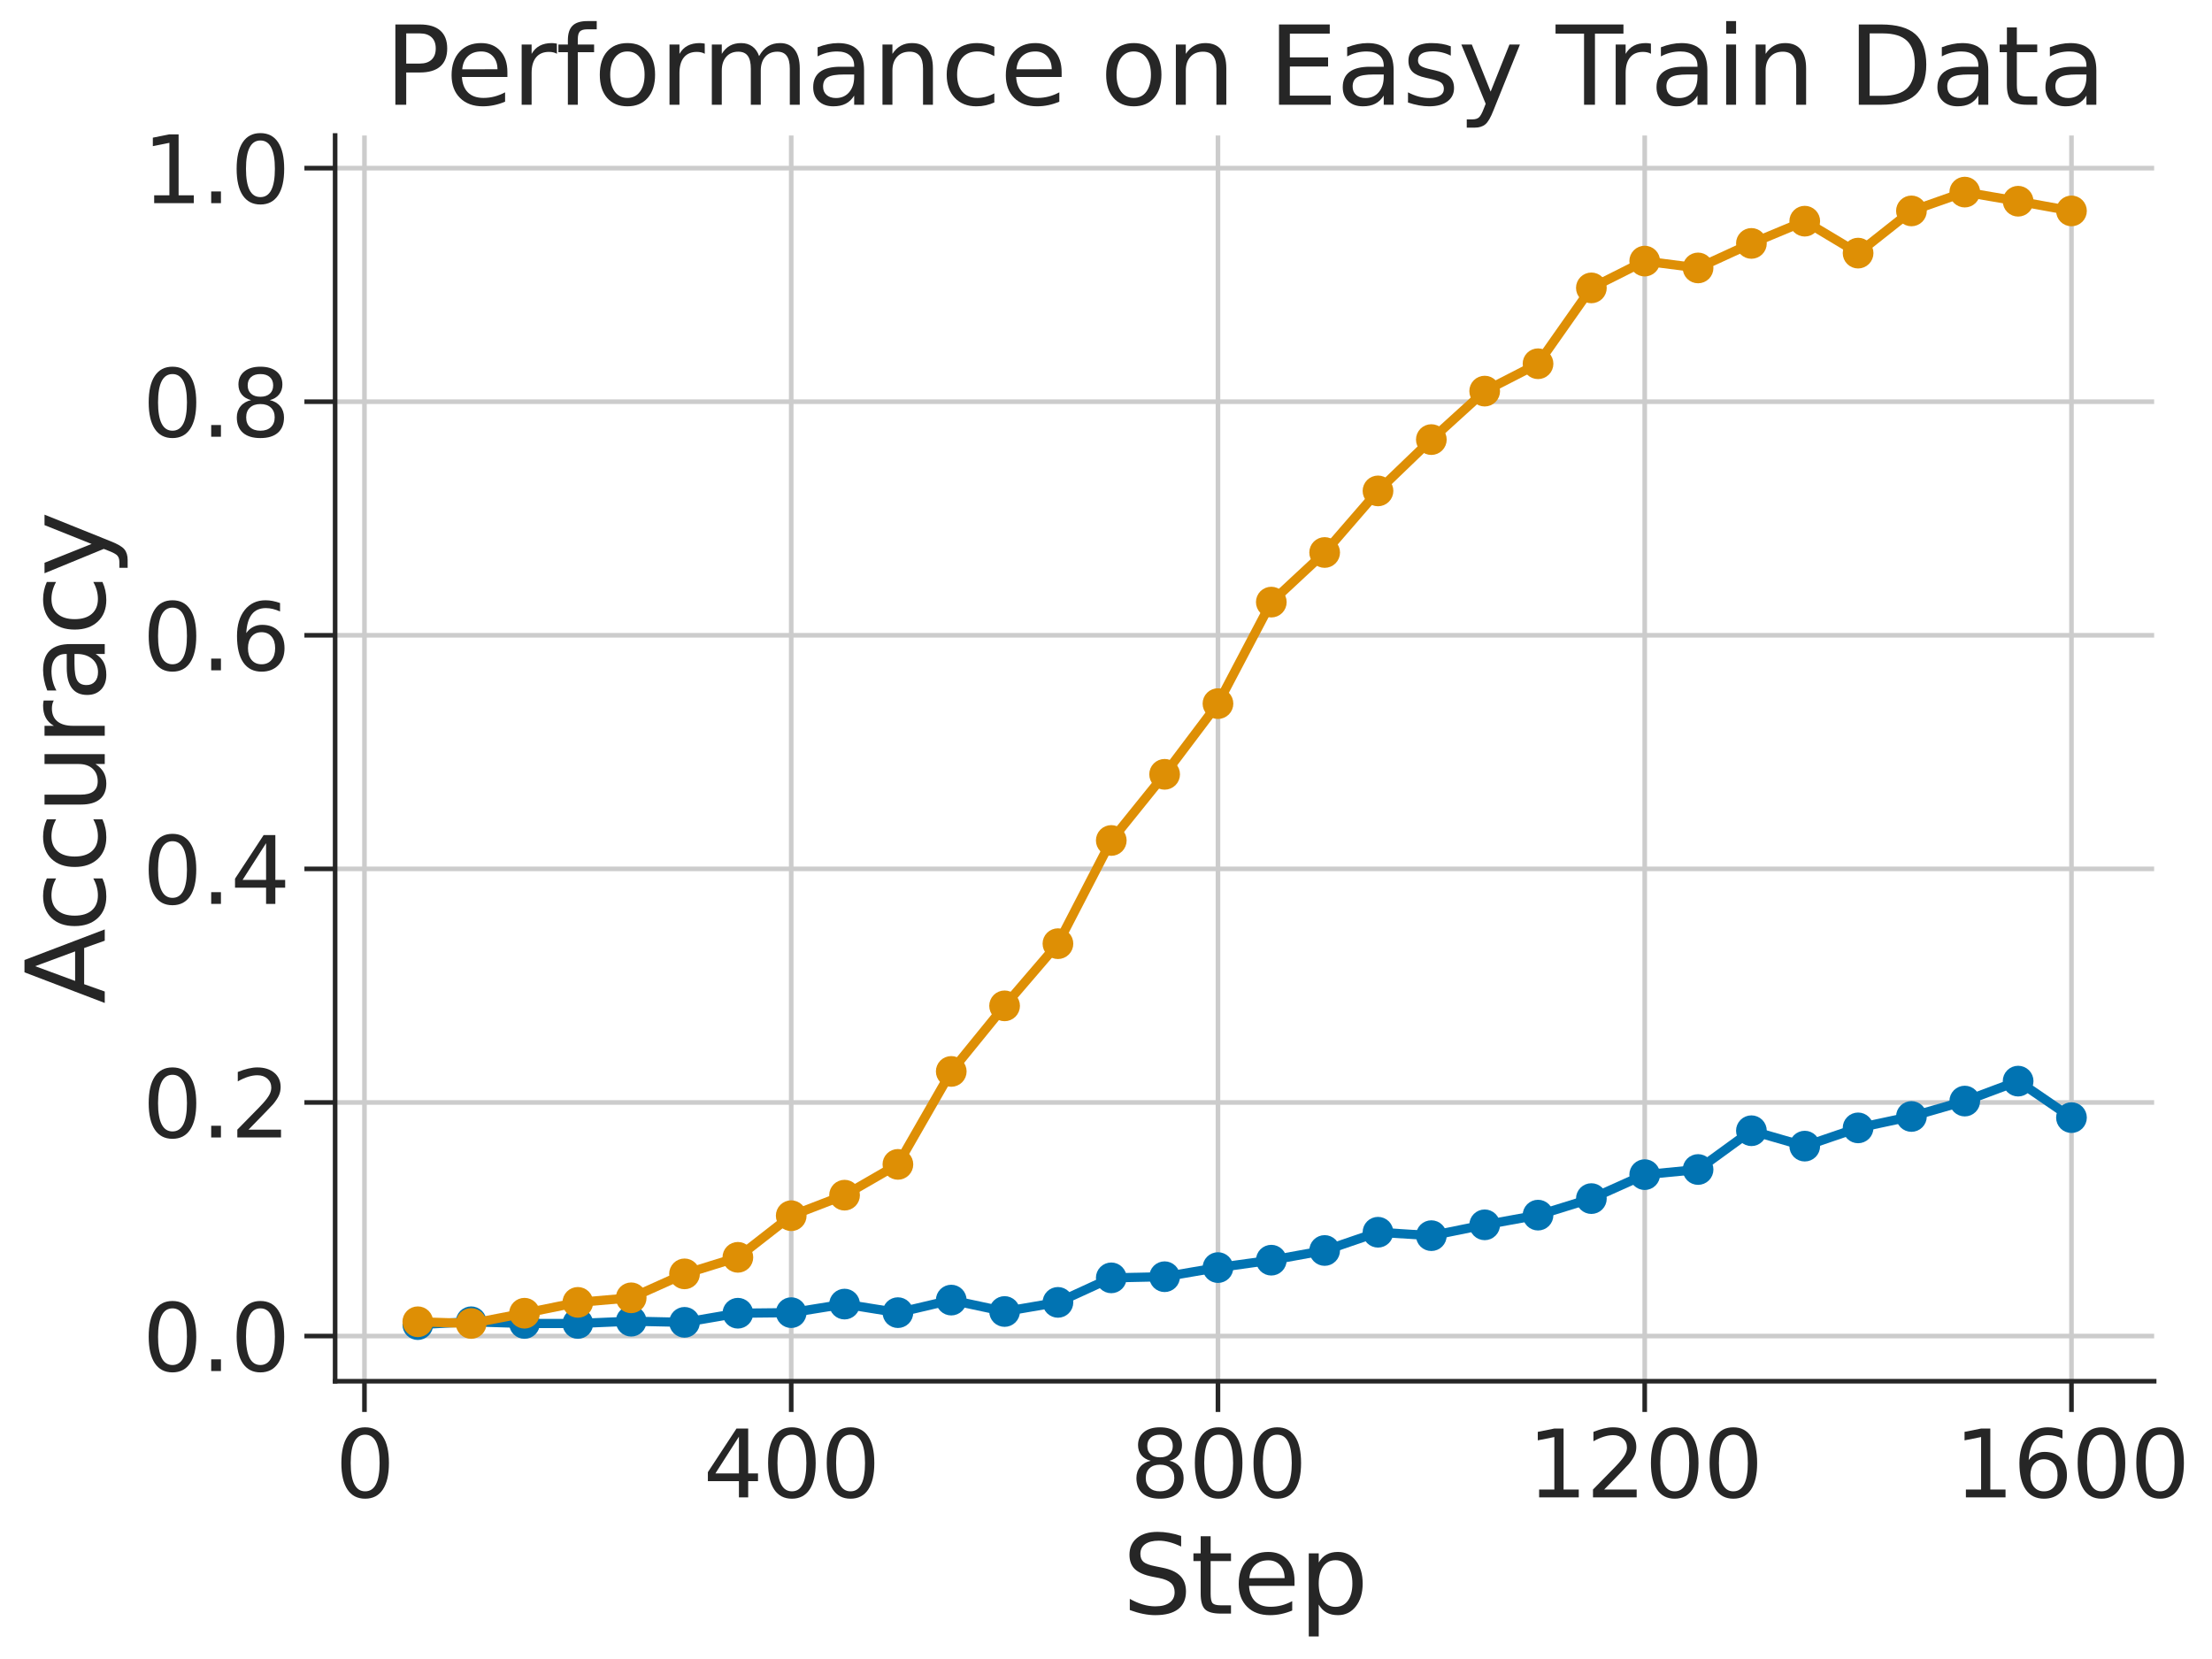 <?xml version="1.0" encoding="utf-8" standalone="no"?>
<!DOCTYPE svg PUBLIC "-//W3C//DTD SVG 1.1//EN"
  "http://www.w3.org/Graphics/SVG/1.1/DTD/svg11.dtd">
<svg xmlns:xlink="http://www.w3.org/1999/xlink" width="288pt" height="216pt" viewBox="0 0 288 216" xmlns="http://www.w3.org/2000/svg" version="1.1">
 <defs>
  <style type="text/css">*{stroke-linejoin: round; stroke-linecap: butt}</style>
 </defs>
 <g id="figure_1">
  <g id="patch_1">
   <path d="M 0 216 
L 288 216 
L 288 0 
L 0 0 
z
" style="fill: #ffffff"/>
  </g>
  <g id="axes_1">
   <g id="patch_2">
    <path d="M 43.633 179.837 
L 280.468 179.837 
L 280.468 17.638 
L 43.633 17.638 
z
" style="fill: #ffffff"/>
   </g>
   <g id="matplotlib.axis_1">
    <g id="xtick_1">
     <g id="line2d_1">
      <path d="M 47.453 179.837 
L 47.453 17.638 
" clip-path="url(#p613608418b)" style="fill: none; stroke: #cccccc; stroke-width: 0.6; stroke-linecap: round"/>
     </g>
     <g id="line2d_2">
      <defs>
       <path id="m33309cbd1b" d="M 0 0 
L 0 4 
" style="stroke: #262626; stroke-width: 0.6"/>
      </defs>
      <g>
       <use xlink:href="#m33309cbd1b" x="47.453" y="179.837" style="fill: #262626; stroke: #262626; stroke-width: 0.6"/>
      </g>
     </g>
     <g id="text_1">
      <!-- 0 -->
      <g style="fill: #262626" transform="translate(43.636 194.955)scale(0.12 -0.12)">
       <defs>
        <path id="DejaVuSans-30" d="M 2034 4250 
Q 1547 4250 1301 3770 
Q 1056 3291 1056 2328 
Q 1056 1369 1301 889 
Q 1547 409 2034 409 
Q 2525 409 2770 889 
Q 3016 1369 3016 2328 
Q 3016 3291 2770 3770 
Q 2525 4250 2034 4250 
z
M 2034 4750 
Q 2819 4750 3233 4129 
Q 3647 3509 3647 2328 
Q 3647 1150 3233 529 
Q 2819 -91 2034 -91 
Q 1250 -91 836 529 
Q 422 1150 422 2328 
Q 422 3509 836 4129 
Q 1250 4750 2034 4750 
z
" transform="scale(0.016)"/>
       </defs>
       <use xlink:href="#DejaVuSans-30"/>
      </g>
     </g>
    </g>
    <g id="xtick_2">
     <g id="line2d_3">
      <path d="M 103.016 179.837 
L 103.016 17.638 
" clip-path="url(#p613608418b)" style="fill: none; stroke: #cccccc; stroke-width: 0.6; stroke-linecap: round"/>
     </g>
     <g id="line2d_4">
      <g>
       <use xlink:href="#m33309cbd1b" x="103.016" y="179.837" style="fill: #262626; stroke: #262626; stroke-width: 0.6"/>
      </g>
     </g>
     <g id="text_2">
      <!-- 400 -->
      <g style="fill: #262626" transform="translate(91.563 194.955)scale(0.12 -0.12)">
       <defs>
        <path id="DejaVuSans-34" d="M 2419 4116 
L 825 1625 
L 2419 1625 
L 2419 4116 
z
M 2253 4666 
L 3047 4666 
L 3047 1625 
L 3713 1625 
L 3713 1100 
L 3047 1100 
L 3047 0 
L 2419 0 
L 2419 1100 
L 313 1100 
L 313 1709 
L 2253 4666 
z
" transform="scale(0.016)"/>
       </defs>
       <use xlink:href="#DejaVuSans-34"/>
       <use xlink:href="#DejaVuSans-30" x="63.623"/>
       <use xlink:href="#DejaVuSans-30" x="127.246"/>
      </g>
     </g>
    </g>
    <g id="xtick_3">
     <g id="line2d_5">
      <path d="M 158.578 179.837 
L 158.578 17.638 
" clip-path="url(#p613608418b)" style="fill: none; stroke: #cccccc; stroke-width: 0.6; stroke-linecap: round"/>
     </g>
     <g id="line2d_6">
      <g>
       <use xlink:href="#m33309cbd1b" x="158.578" y="179.837" style="fill: #262626; stroke: #262626; stroke-width: 0.6"/>
      </g>
     </g>
     <g id="text_3">
      <!-- 800 -->
      <g style="fill: #262626" transform="translate(147.126 194.955)scale(0.12 -0.12)">
       <defs>
        <path id="DejaVuSans-38" d="M 2034 2216 
Q 1584 2216 1326 1975 
Q 1069 1734 1069 1313 
Q 1069 891 1326 650 
Q 1584 409 2034 409 
Q 2484 409 2743 651 
Q 3003 894 3003 1313 
Q 3003 1734 2745 1975 
Q 2488 2216 2034 2216 
z
M 1403 2484 
Q 997 2584 770 2862 
Q 544 3141 544 3541 
Q 544 4100 942 4425 
Q 1341 4750 2034 4750 
Q 2731 4750 3128 4425 
Q 3525 4100 3525 3541 
Q 3525 3141 3298 2862 
Q 3072 2584 2669 2484 
Q 3125 2378 3379 2068 
Q 3634 1759 3634 1313 
Q 3634 634 3220 271 
Q 2806 -91 2034 -91 
Q 1263 -91 848 271 
Q 434 634 434 1313 
Q 434 1759 690 2068 
Q 947 2378 1403 2484 
z
M 1172 3481 
Q 1172 3119 1398 2916 
Q 1625 2713 2034 2713 
Q 2441 2713 2670 2916 
Q 2900 3119 2900 3481 
Q 2900 3844 2670 4047 
Q 2441 4250 2034 4250 
Q 1625 4250 1398 4047 
Q 1172 3844 1172 3481 
z
" transform="scale(0.016)"/>
       </defs>
       <use xlink:href="#DejaVuSans-38"/>
       <use xlink:href="#DejaVuSans-30" x="63.623"/>
       <use xlink:href="#DejaVuSans-30" x="127.246"/>
      </g>
     </g>
    </g>
    <g id="xtick_4">
     <g id="line2d_7">
      <path d="M 214.14 179.837 
L 214.14 17.638 
" clip-path="url(#p613608418b)" style="fill: none; stroke: #cccccc; stroke-width: 0.6; stroke-linecap: round"/>
     </g>
     <g id="line2d_8">
      <g>
       <use xlink:href="#m33309cbd1b" x="214.14" y="179.837" style="fill: #262626; stroke: #262626; stroke-width: 0.6"/>
      </g>
     </g>
     <g id="text_4">
      <!-- 1200 -->
      <g style="fill: #262626" transform="translate(198.87 194.955)scale(0.12 -0.12)">
       <defs>
        <path id="DejaVuSans-31" d="M 794 531 
L 1825 531 
L 1825 4091 
L 703 3866 
L 703 4441 
L 1819 4666 
L 2450 4666 
L 2450 531 
L 3481 531 
L 3481 0 
L 794 0 
L 794 531 
z
" transform="scale(0.016)"/>
        <path id="DejaVuSans-32" d="M 1228 531 
L 3431 531 
L 3431 0 
L 469 0 
L 469 531 
Q 828 903 1448 1529 
Q 2069 2156 2228 2338 
Q 2531 2678 2651 2914 
Q 2772 3150 2772 3378 
Q 2772 3750 2511 3984 
Q 2250 4219 1831 4219 
Q 1534 4219 1204 4116 
Q 875 4013 500 3803 
L 500 4441 
Q 881 4594 1212 4672 
Q 1544 4750 1819 4750 
Q 2544 4750 2975 4387 
Q 3406 4025 3406 3419 
Q 3406 3131 3298 2873 
Q 3191 2616 2906 2266 
Q 2828 2175 2409 1742 
Q 1991 1309 1228 531 
z
" transform="scale(0.016)"/>
       </defs>
       <use xlink:href="#DejaVuSans-31"/>
       <use xlink:href="#DejaVuSans-32" x="63.623"/>
       <use xlink:href="#DejaVuSans-30" x="127.246"/>
       <use xlink:href="#DejaVuSans-30" x="190.869"/>
      </g>
     </g>
    </g>
    <g id="xtick_5">
     <g id="line2d_9">
      <path d="M 269.703 179.837 
L 269.703 17.638 
" clip-path="url(#p613608418b)" style="fill: none; stroke: #cccccc; stroke-width: 0.6; stroke-linecap: round"/>
     </g>
     <g id="line2d_10">
      <g>
       <use xlink:href="#m33309cbd1b" x="269.703" y="179.837" style="fill: #262626; stroke: #262626; stroke-width: 0.6"/>
      </g>
     </g>
     <g id="text_5">
      <!-- 1600 -->
      <g style="fill: #262626" transform="translate(254.433 194.955)scale(0.12 -0.12)">
       <defs>
        <path id="DejaVuSans-36" d="M 2113 2584 
Q 1688 2584 1439 2293 
Q 1191 2003 1191 1497 
Q 1191 994 1439 701 
Q 1688 409 2113 409 
Q 2538 409 2786 701 
Q 3034 994 3034 1497 
Q 3034 2003 2786 2293 
Q 2538 2584 2113 2584 
z
M 3366 4563 
L 3366 3988 
Q 3128 4100 2886 4159 
Q 2644 4219 2406 4219 
Q 1781 4219 1451 3797 
Q 1122 3375 1075 2522 
Q 1259 2794 1537 2939 
Q 1816 3084 2150 3084 
Q 2853 3084 3261 2657 
Q 3669 2231 3669 1497 
Q 3669 778 3244 343 
Q 2819 -91 2113 -91 
Q 1303 -91 875 529 
Q 447 1150 447 2328 
Q 447 3434 972 4092 
Q 1497 4750 2381 4750 
Q 2619 4750 2861 4703 
Q 3103 4656 3366 4563 
z
" transform="scale(0.016)"/>
       </defs>
       <use xlink:href="#DejaVuSans-31"/>
       <use xlink:href="#DejaVuSans-36" x="63.623"/>
       <use xlink:href="#DejaVuSans-30" x="127.246"/>
       <use xlink:href="#DejaVuSans-30" x="190.869"/>
      </g>
     </g>
    </g>
    <g id="text_6">
     <!-- Step -->
     <g style="fill: #262626" transform="translate(146.111 210.088)scale(0.14 -0.14)">
      <defs>
       <path id="DejaVuSans-53" d="M 3425 4513 
L 3425 3897 
Q 3066 4069 2747 4153 
Q 2428 4238 2131 4238 
Q 1616 4238 1336 4038 
Q 1056 3838 1056 3469 
Q 1056 3159 1242 3001 
Q 1428 2844 1947 2747 
L 2328 2669 
Q 3034 2534 3370 2195 
Q 3706 1856 3706 1288 
Q 3706 609 3251 259 
Q 2797 -91 1919 -91 
Q 1588 -91 1214 -16 
Q 841 59 441 206 
L 441 856 
Q 825 641 1194 531 
Q 1563 422 1919 422 
Q 2459 422 2753 634 
Q 3047 847 3047 1241 
Q 3047 1584 2836 1778 
Q 2625 1972 2144 2069 
L 1759 2144 
Q 1053 2284 737 2584 
Q 422 2884 422 3419 
Q 422 4038 858 4394 
Q 1294 4750 2059 4750 
Q 2388 4750 2728 4690 
Q 3069 4631 3425 4513 
z
" transform="scale(0.016)"/>
       <path id="DejaVuSans-74" d="M 1172 4494 
L 1172 3500 
L 2356 3500 
L 2356 3053 
L 1172 3053 
L 1172 1153 
Q 1172 725 1289 603 
Q 1406 481 1766 481 
L 2356 481 
L 2356 0 
L 1766 0 
Q 1100 0 847 248 
Q 594 497 594 1153 
L 594 3053 
L 172 3053 
L 172 3500 
L 594 3500 
L 594 4494 
L 1172 4494 
z
" transform="scale(0.016)"/>
       <path id="DejaVuSans-65" d="M 3597 1894 
L 3597 1613 
L 953 1613 
Q 991 1019 1311 708 
Q 1631 397 2203 397 
Q 2534 397 2845 478 
Q 3156 559 3463 722 
L 3463 178 
Q 3153 47 2828 -22 
Q 2503 -91 2169 -91 
Q 1331 -91 842 396 
Q 353 884 353 1716 
Q 353 2575 817 3079 
Q 1281 3584 2069 3584 
Q 2775 3584 3186 3129 
Q 3597 2675 3597 1894 
z
M 3022 2063 
Q 3016 2534 2758 2815 
Q 2500 3097 2075 3097 
Q 1594 3097 1305 2825 
Q 1016 2553 972 2059 
L 3022 2063 
z
" transform="scale(0.016)"/>
       <path id="DejaVuSans-70" d="M 1159 525 
L 1159 -1331 
L 581 -1331 
L 581 3500 
L 1159 3500 
L 1159 2969 
Q 1341 3281 1617 3432 
Q 1894 3584 2278 3584 
Q 2916 3584 3314 3078 
Q 3713 2572 3713 1747 
Q 3713 922 3314 415 
Q 2916 -91 2278 -91 
Q 1894 -91 1617 61 
Q 1341 213 1159 525 
z
M 3116 1747 
Q 3116 2381 2855 2742 
Q 2594 3103 2138 3103 
Q 1681 3103 1420 2742 
Q 1159 2381 1159 1747 
Q 1159 1113 1420 752 
Q 1681 391 2138 391 
Q 2594 391 2855 752 
Q 3116 1113 3116 1747 
z
" transform="scale(0.016)"/>
      </defs>
      <use xlink:href="#DejaVuSans-53"/>
      <use xlink:href="#DejaVuSans-74" x="63.477"/>
      <use xlink:href="#DejaVuSans-65" x="102.686"/>
      <use xlink:href="#DejaVuSans-70" x="164.209"/>
     </g>
    </g>
   </g>
   <g id="matplotlib.axis_2">
    <g id="ytick_1">
     <g id="line2d_11">
      <path d="M 43.633 173.949 
L 280.468 173.949 
" clip-path="url(#p613608418b)" style="fill: none; stroke: #cccccc; stroke-width: 0.6; stroke-linecap: round"/>
     </g>
     <g id="line2d_12">
      <defs>
       <path id="mcf3a4e988f" d="M 0 0 
L -4 0 
" style="stroke: #262626; stroke-width: 0.6"/>
      </defs>
      <g>
       <use xlink:href="#mcf3a4e988f" x="43.633" y="173.949" style="fill: #262626; stroke: #262626; stroke-width: 0.6"/>
      </g>
     </g>
     <g id="text_7">
      <!-- 0.0 -->
      <g style="fill: #262626" transform="translate(18.55 178.508)scale(0.12 -0.12)">
       <defs>
        <path id="DejaVuSans-2e" d="M 684 794 
L 1344 794 
L 1344 0 
L 684 0 
L 684 794 
z
" transform="scale(0.016)"/>
       </defs>
       <use xlink:href="#DejaVuSans-30"/>
       <use xlink:href="#DejaVuSans-2e" x="63.623"/>
       <use xlink:href="#DejaVuSans-30" x="95.41"/>
      </g>
     </g>
    </g>
    <g id="ytick_2">
     <g id="line2d_13">
      <path d="M 43.633 143.538 
L 280.468 143.538 
" clip-path="url(#p613608418b)" style="fill: none; stroke: #cccccc; stroke-width: 0.6; stroke-linecap: round"/>
     </g>
     <g id="line2d_14">
      <g>
       <use xlink:href="#mcf3a4e988f" x="43.633" y="143.538" style="fill: #262626; stroke: #262626; stroke-width: 0.6"/>
      </g>
     </g>
     <g id="text_8">
      <!-- 0.2 -->
      <g style="fill: #262626" transform="translate(18.55 148.097)scale(0.12 -0.12)">
       <use xlink:href="#DejaVuSans-30"/>
       <use xlink:href="#DejaVuSans-2e" x="63.623"/>
       <use xlink:href="#DejaVuSans-32" x="95.41"/>
      </g>
     </g>
    </g>
    <g id="ytick_3">
     <g id="line2d_15">
      <path d="M 43.633 113.126 
L 280.468 113.126 
" clip-path="url(#p613608418b)" style="fill: none; stroke: #cccccc; stroke-width: 0.6; stroke-linecap: round"/>
     </g>
     <g id="line2d_16">
      <g>
       <use xlink:href="#mcf3a4e988f" x="43.633" y="113.126" style="fill: #262626; stroke: #262626; stroke-width: 0.6"/>
      </g>
     </g>
     <g id="text_9">
      <!-- 0.4 -->
      <g style="fill: #262626" transform="translate(18.55 117.685)scale(0.12 -0.12)">
       <use xlink:href="#DejaVuSans-30"/>
       <use xlink:href="#DejaVuSans-2e" x="63.623"/>
       <use xlink:href="#DejaVuSans-34" x="95.41"/>
      </g>
     </g>
    </g>
    <g id="ytick_4">
     <g id="line2d_17">
      <path d="M 43.633 82.715 
L 280.468 82.715 
" clip-path="url(#p613608418b)" style="fill: none; stroke: #cccccc; stroke-width: 0.6; stroke-linecap: round"/>
     </g>
     <g id="line2d_18">
      <g>
       <use xlink:href="#mcf3a4e988f" x="43.633" y="82.715" style="fill: #262626; stroke: #262626; stroke-width: 0.6"/>
      </g>
     </g>
     <g id="text_10">
      <!-- 0.6 -->
      <g style="fill: #262626" transform="translate(18.55 87.274)scale(0.12 -0.12)">
       <use xlink:href="#DejaVuSans-30"/>
       <use xlink:href="#DejaVuSans-2e" x="63.623"/>
       <use xlink:href="#DejaVuSans-36" x="95.41"/>
      </g>
     </g>
    </g>
    <g id="ytick_5">
     <g id="line2d_19">
      <path d="M 43.633 52.304 
L 280.468 52.304 
" clip-path="url(#p613608418b)" style="fill: none; stroke: #cccccc; stroke-width: 0.6; stroke-linecap: round"/>
     </g>
     <g id="line2d_20">
      <g>
       <use xlink:href="#mcf3a4e988f" x="43.633" y="52.304" style="fill: #262626; stroke: #262626; stroke-width: 0.6"/>
      </g>
     </g>
     <g id="text_11">
      <!-- 0.8 -->
      <g style="fill: #262626" transform="translate(18.55 56.863)scale(0.12 -0.12)">
       <use xlink:href="#DejaVuSans-30"/>
       <use xlink:href="#DejaVuSans-2e" x="63.623"/>
       <use xlink:href="#DejaVuSans-38" x="95.41"/>
      </g>
     </g>
    </g>
    <g id="ytick_6">
     <g id="line2d_21">
      <path d="M 43.633 21.892 
L 280.468 21.892 
" clip-path="url(#p613608418b)" style="fill: none; stroke: #cccccc; stroke-width: 0.6; stroke-linecap: round"/>
     </g>
     <g id="line2d_22">
      <g>
       <use xlink:href="#mcf3a4e988f" x="43.633" y="21.892" style="fill: #262626; stroke: #262626; stroke-width: 0.6"/>
      </g>
     </g>
     <g id="text_12">
      <!-- 1.0 -->
      <g style="fill: #262626" transform="translate(18.55 26.451)scale(0.12 -0.12)">
       <use xlink:href="#DejaVuSans-31"/>
       <use xlink:href="#DejaVuSans-2e" x="63.623"/>
       <use xlink:href="#DejaVuSans-30" x="95.41"/>
      </g>
     </g>
    </g>
    <g id="text_13">
     <!-- Accuracy -->
     <g style="fill: #262626" transform="translate(13.638 130.697)rotate(-90)scale(0.14 -0.14)">
      <defs>
       <path id="DejaVuSans-41" d="M 2188 4044 
L 1331 1722 
L 3047 1722 
L 2188 4044 
z
M 1831 4666 
L 2547 4666 
L 4325 0 
L 3669 0 
L 3244 1197 
L 1141 1197 
L 716 0 
L 50 0 
L 1831 4666 
z
" transform="scale(0.016)"/>
       <path id="DejaVuSans-63" d="M 3122 3366 
L 3122 2828 
Q 2878 2963 2633 3030 
Q 2388 3097 2138 3097 
Q 1578 3097 1268 2742 
Q 959 2388 959 1747 
Q 959 1106 1268 751 
Q 1578 397 2138 397 
Q 2388 397 2633 464 
Q 2878 531 3122 666 
L 3122 134 
Q 2881 22 2623 -34 
Q 2366 -91 2075 -91 
Q 1284 -91 818 406 
Q 353 903 353 1747 
Q 353 2603 823 3093 
Q 1294 3584 2113 3584 
Q 2378 3584 2631 3529 
Q 2884 3475 3122 3366 
z
" transform="scale(0.016)"/>
       <path id="DejaVuSans-75" d="M 544 1381 
L 544 3500 
L 1119 3500 
L 1119 1403 
Q 1119 906 1312 657 
Q 1506 409 1894 409 
Q 2359 409 2629 706 
Q 2900 1003 2900 1516 
L 2900 3500 
L 3475 3500 
L 3475 0 
L 2900 0 
L 2900 538 
Q 2691 219 2414 64 
Q 2138 -91 1772 -91 
Q 1169 -91 856 284 
Q 544 659 544 1381 
z
M 1991 3584 
L 1991 3584 
z
" transform="scale(0.016)"/>
       <path id="DejaVuSans-72" d="M 2631 2963 
Q 2534 3019 2420 3045 
Q 2306 3072 2169 3072 
Q 1681 3072 1420 2755 
Q 1159 2438 1159 1844 
L 1159 0 
L 581 0 
L 581 3500 
L 1159 3500 
L 1159 2956 
Q 1341 3275 1631 3429 
Q 1922 3584 2338 3584 
Q 2397 3584 2469 3576 
Q 2541 3569 2628 3553 
L 2631 2963 
z
" transform="scale(0.016)"/>
       <path id="DejaVuSans-61" d="M 2194 1759 
Q 1497 1759 1228 1600 
Q 959 1441 959 1056 
Q 959 750 1161 570 
Q 1363 391 1709 391 
Q 2188 391 2477 730 
Q 2766 1069 2766 1631 
L 2766 1759 
L 2194 1759 
z
M 3341 1997 
L 3341 0 
L 2766 0 
L 2766 531 
Q 2569 213 2275 61 
Q 1981 -91 1556 -91 
Q 1019 -91 701 211 
Q 384 513 384 1019 
Q 384 1609 779 1909 
Q 1175 2209 1959 2209 
L 2766 2209 
L 2766 2266 
Q 2766 2663 2505 2880 
Q 2244 3097 1772 3097 
Q 1472 3097 1187 3025 
Q 903 2953 641 2809 
L 641 3341 
Q 956 3463 1253 3523 
Q 1550 3584 1831 3584 
Q 2591 3584 2966 3190 
Q 3341 2797 3341 1997 
z
" transform="scale(0.016)"/>
       <path id="DejaVuSans-79" d="M 2059 -325 
Q 1816 -950 1584 -1140 
Q 1353 -1331 966 -1331 
L 506 -1331 
L 506 -850 
L 844 -850 
Q 1081 -850 1212 -737 
Q 1344 -625 1503 -206 
L 1606 56 
L 191 3500 
L 800 3500 
L 1894 763 
L 2988 3500 
L 3597 3500 
L 2059 -325 
z
" transform="scale(0.016)"/>
      </defs>
      <use xlink:href="#DejaVuSans-41"/>
      <use xlink:href="#DejaVuSans-63" x="66.658"/>
      <use xlink:href="#DejaVuSans-63" x="121.639"/>
      <use xlink:href="#DejaVuSans-75" x="176.619"/>
      <use xlink:href="#DejaVuSans-72" x="239.998"/>
      <use xlink:href="#DejaVuSans-61" x="281.111"/>
      <use xlink:href="#DejaVuSans-63" x="342.391"/>
      <use xlink:href="#DejaVuSans-79" x="397.371"/>
     </g>
    </g>
   </g>
   <g id="line2d_23">
    <path d="M 54.399 172.464 
L 61.344 172.093 
L 68.289 172.315 
L 75.234 172.315 
L 82.18 172.018 
L 89.125 172.167 
L 96.07 170.979 
L 103.016 170.905 
L 109.961 169.791 
L 116.906 170.905 
L 123.852 169.271 
L 130.797 170.756 
L 137.742 169.568 
L 144.687 166.376 
L 151.633 166.227 
L 158.578 165.039 
L 165.523 164.074 
L 172.469 162.812 
L 179.414 160.436 
L 186.359 160.882 
L 193.305 159.471 
L 200.25 158.209 
L 207.195 156.056 
L 214.14 152.937 
L 221.086 152.269 
L 228.031 147.22 
L 234.976 149.225 
L 241.922 146.849 
L 248.867 145.364 
L 255.812 143.359 
L 262.758 140.761 
L 269.703 145.513 
" clip-path="url(#p613608418b)" style="fill: none; stroke: #0173b2; stroke-width: 1.2; stroke-linecap: round"/>
    <defs>
     <path id="maa0a15c97a" d="M 0 1.5 
C 0.398 1.5 0.779 1.342 1.061 1.061 
C 1.342 0.779 1.5 0.398 1.5 0 
C 1.5 -0.398 1.342 -0.779 1.061 -1.061 
C 0.779 -1.342 0.398 -1.5 0 -1.5 
C -0.398 -1.5 -0.779 -1.342 -1.061 -1.061 
C -1.342 -0.779 -1.5 -0.398 -1.5 0 
C -1.5 0.398 -1.342 0.779 -1.061 1.061 
C -0.779 1.342 -0.398 1.5 0 1.5 
z
" style="stroke: #0173b2"/>
    </defs>
    <g clip-path="url(#p613608418b)">
     <use xlink:href="#maa0a15c97a" x="54.399" y="172.464" style="fill: #0173b2; stroke: #0173b2"/>
     <use xlink:href="#maa0a15c97a" x="61.344" y="172.093" style="fill: #0173b2; stroke: #0173b2"/>
     <use xlink:href="#maa0a15c97a" x="68.289" y="172.315" style="fill: #0173b2; stroke: #0173b2"/>
     <use xlink:href="#maa0a15c97a" x="75.234" y="172.315" style="fill: #0173b2; stroke: #0173b2"/>
     <use xlink:href="#maa0a15c97a" x="82.18" y="172.018" style="fill: #0173b2; stroke: #0173b2"/>
     <use xlink:href="#maa0a15c97a" x="89.125" y="172.167" style="fill: #0173b2; stroke: #0173b2"/>
     <use xlink:href="#maa0a15c97a" x="96.07" y="170.979" style="fill: #0173b2; stroke: #0173b2"/>
     <use xlink:href="#maa0a15c97a" x="103.016" y="170.905" style="fill: #0173b2; stroke: #0173b2"/>
     <use xlink:href="#maa0a15c97a" x="109.961" y="169.791" style="fill: #0173b2; stroke: #0173b2"/>
     <use xlink:href="#maa0a15c97a" x="116.906" y="170.905" style="fill: #0173b2; stroke: #0173b2"/>
     <use xlink:href="#maa0a15c97a" x="123.852" y="169.271" style="fill: #0173b2; stroke: #0173b2"/>
     <use xlink:href="#maa0a15c97a" x="130.797" y="170.756" style="fill: #0173b2; stroke: #0173b2"/>
     <use xlink:href="#maa0a15c97a" x="137.742" y="169.568" style="fill: #0173b2; stroke: #0173b2"/>
     <use xlink:href="#maa0a15c97a" x="144.687" y="166.376" style="fill: #0173b2; stroke: #0173b2"/>
     <use xlink:href="#maa0a15c97a" x="151.633" y="166.227" style="fill: #0173b2; stroke: #0173b2"/>
     <use xlink:href="#maa0a15c97a" x="158.578" y="165.039" style="fill: #0173b2; stroke: #0173b2"/>
     <use xlink:href="#maa0a15c97a" x="165.523" y="164.074" style="fill: #0173b2; stroke: #0173b2"/>
     <use xlink:href="#maa0a15c97a" x="172.469" y="162.812" style="fill: #0173b2; stroke: #0173b2"/>
     <use xlink:href="#maa0a15c97a" x="179.414" y="160.436" style="fill: #0173b2; stroke: #0173b2"/>
     <use xlink:href="#maa0a15c97a" x="186.359" y="160.882" style="fill: #0173b2; stroke: #0173b2"/>
     <use xlink:href="#maa0a15c97a" x="193.305" y="159.471" style="fill: #0173b2; stroke: #0173b2"/>
     <use xlink:href="#maa0a15c97a" x="200.25" y="158.209" style="fill: #0173b2; stroke: #0173b2"/>
     <use xlink:href="#maa0a15c97a" x="207.195" y="156.056" style="fill: #0173b2; stroke: #0173b2"/>
     <use xlink:href="#maa0a15c97a" x="214.14" y="152.937" style="fill: #0173b2; stroke: #0173b2"/>
     <use xlink:href="#maa0a15c97a" x="221.086" y="152.269" style="fill: #0173b2; stroke: #0173b2"/>
     <use xlink:href="#maa0a15c97a" x="228.031" y="147.22" style="fill: #0173b2; stroke: #0173b2"/>
     <use xlink:href="#maa0a15c97a" x="234.976" y="149.225" style="fill: #0173b2; stroke: #0173b2"/>
     <use xlink:href="#maa0a15c97a" x="241.922" y="146.849" style="fill: #0173b2; stroke: #0173b2"/>
     <use xlink:href="#maa0a15c97a" x="248.867" y="145.364" style="fill: #0173b2; stroke: #0173b2"/>
     <use xlink:href="#maa0a15c97a" x="255.812" y="143.359" style="fill: #0173b2; stroke: #0173b2"/>
     <use xlink:href="#maa0a15c97a" x="262.758" y="140.761" style="fill: #0173b2; stroke: #0173b2"/>
     <use xlink:href="#maa0a15c97a" x="269.703" y="145.513" style="fill: #0173b2; stroke: #0173b2"/>
    </g>
   </g>
   <g id="line2d_24">
    <path d="M 54.399 172.093 
L 61.344 172.315 
L 68.289 170.979 
L 75.234 169.568 
L 82.18 168.974 
L 89.125 165.856 
L 96.07 163.703 
L 103.016 158.283 
L 109.961 155.61 
L 116.906 151.601 
L 123.852 139.499 
L 130.797 130.96 
L 137.742 122.867 
L 144.687 109.429 
L 151.633 100.816 
L 158.578 91.61 
L 165.523 78.394 
L 172.469 71.934 
L 179.414 63.916 
L 186.359 57.234 
L 193.305 50.923 
L 200.25 47.359 
L 207.195 37.484 
L 214.14 33.995 
L 221.086 34.885 
L 228.031 31.693 
L 234.976 28.797 
L 241.922 32.955 
L 248.867 27.461 
L 255.812 25.011 
L 262.758 26.199 
L 269.703 27.461 
" clip-path="url(#p613608418b)" style="fill: none; stroke: #de8f05; stroke-width: 1.2; stroke-linecap: round"/>
    <defs>
     <path id="m0e6904a039" d="M 0 1.5 
C 0.398 1.5 0.779 1.342 1.061 1.061 
C 1.342 0.779 1.5 0.398 1.5 0 
C 1.5 -0.398 1.342 -0.779 1.061 -1.061 
C 0.779 -1.342 0.398 -1.5 0 -1.5 
C -0.398 -1.5 -0.779 -1.342 -1.061 -1.061 
C -1.342 -0.779 -1.5 -0.398 -1.5 0 
C -1.5 0.398 -1.342 0.779 -1.061 1.061 
C -0.779 1.342 -0.398 1.5 0 1.5 
z
" style="stroke: #de8f05"/>
    </defs>
    <g clip-path="url(#p613608418b)">
     <use xlink:href="#m0e6904a039" x="54.399" y="172.093" style="fill: #de8f05; stroke: #de8f05"/>
     <use xlink:href="#m0e6904a039" x="61.344" y="172.315" style="fill: #de8f05; stroke: #de8f05"/>
     <use xlink:href="#m0e6904a039" x="68.289" y="170.979" style="fill: #de8f05; stroke: #de8f05"/>
     <use xlink:href="#m0e6904a039" x="75.234" y="169.568" style="fill: #de8f05; stroke: #de8f05"/>
     <use xlink:href="#m0e6904a039" x="82.18" y="168.974" style="fill: #de8f05; stroke: #de8f05"/>
     <use xlink:href="#m0e6904a039" x="89.125" y="165.856" style="fill: #de8f05; stroke: #de8f05"/>
     <use xlink:href="#m0e6904a039" x="96.07" y="163.703" style="fill: #de8f05; stroke: #de8f05"/>
     <use xlink:href="#m0e6904a039" x="103.016" y="158.283" style="fill: #de8f05; stroke: #de8f05"/>
     <use xlink:href="#m0e6904a039" x="109.961" y="155.61" style="fill: #de8f05; stroke: #de8f05"/>
     <use xlink:href="#m0e6904a039" x="116.906" y="151.601" style="fill: #de8f05; stroke: #de8f05"/>
     <use xlink:href="#m0e6904a039" x="123.852" y="139.499" style="fill: #de8f05; stroke: #de8f05"/>
     <use xlink:href="#m0e6904a039" x="130.797" y="130.96" style="fill: #de8f05; stroke: #de8f05"/>
     <use xlink:href="#m0e6904a039" x="137.742" y="122.867" style="fill: #de8f05; stroke: #de8f05"/>
     <use xlink:href="#m0e6904a039" x="144.687" y="109.429" style="fill: #de8f05; stroke: #de8f05"/>
     <use xlink:href="#m0e6904a039" x="151.633" y="100.816" style="fill: #de8f05; stroke: #de8f05"/>
     <use xlink:href="#m0e6904a039" x="158.578" y="91.61" style="fill: #de8f05; stroke: #de8f05"/>
     <use xlink:href="#m0e6904a039" x="165.523" y="78.394" style="fill: #de8f05; stroke: #de8f05"/>
     <use xlink:href="#m0e6904a039" x="172.469" y="71.934" style="fill: #de8f05; stroke: #de8f05"/>
     <use xlink:href="#m0e6904a039" x="179.414" y="63.916" style="fill: #de8f05; stroke: #de8f05"/>
     <use xlink:href="#m0e6904a039" x="186.359" y="57.234" style="fill: #de8f05; stroke: #de8f05"/>
     <use xlink:href="#m0e6904a039" x="193.305" y="50.923" style="fill: #de8f05; stroke: #de8f05"/>
     <use xlink:href="#m0e6904a039" x="200.25" y="47.359" style="fill: #de8f05; stroke: #de8f05"/>
     <use xlink:href="#m0e6904a039" x="207.195" y="37.484" style="fill: #de8f05; stroke: #de8f05"/>
     <use xlink:href="#m0e6904a039" x="214.14" y="33.995" style="fill: #de8f05; stroke: #de8f05"/>
     <use xlink:href="#m0e6904a039" x="221.086" y="34.885" style="fill: #de8f05; stroke: #de8f05"/>
     <use xlink:href="#m0e6904a039" x="228.031" y="31.693" style="fill: #de8f05; stroke: #de8f05"/>
     <use xlink:href="#m0e6904a039" x="234.976" y="28.797" style="fill: #de8f05; stroke: #de8f05"/>
     <use xlink:href="#m0e6904a039" x="241.922" y="32.955" style="fill: #de8f05; stroke: #de8f05"/>
     <use xlink:href="#m0e6904a039" x="248.867" y="27.461" style="fill: #de8f05; stroke: #de8f05"/>
     <use xlink:href="#m0e6904a039" x="255.812" y="25.011" style="fill: #de8f05; stroke: #de8f05"/>
     <use xlink:href="#m0e6904a039" x="262.758" y="26.199" style="fill: #de8f05; stroke: #de8f05"/>
     <use xlink:href="#m0e6904a039" x="269.703" y="27.461" style="fill: #de8f05; stroke: #de8f05"/>
    </g>
   </g>
   <g id="patch_3">
    <path d="M 43.633 179.837 
L 43.633 17.638 
" style="fill: none; stroke: #262626; stroke-width: 0.6; stroke-linejoin: miter; stroke-linecap: square"/>
   </g>
   <g id="patch_4">
    <path d="M 43.633 179.837 
L 280.468 179.837 
" style="fill: none; stroke: #262626; stroke-width: 0.6; stroke-linejoin: miter; stroke-linecap: square"/>
   </g>
   <g id="text_14">
    <!-- Performance on Easy Train Data -->
    <g style="fill: #262626" transform="translate(50.07 13.638)scale(0.14 -0.14)">
     <defs>
      <path id="DejaVuSans-50" d="M 1259 4147 
L 1259 2394 
L 2053 2394 
Q 2494 2394 2734 2622 
Q 2975 2850 2975 3272 
Q 2975 3691 2734 3919 
Q 2494 4147 2053 4147 
L 1259 4147 
z
M 628 4666 
L 2053 4666 
Q 2838 4666 3239 4311 
Q 3641 3956 3641 3272 
Q 3641 2581 3239 2228 
Q 2838 1875 2053 1875 
L 1259 1875 
L 1259 0 
L 628 0 
L 628 4666 
z
" transform="scale(0.016)"/>
      <path id="DejaVuSans-66" d="M 2375 4863 
L 2375 4384 
L 1825 4384 
Q 1516 4384 1395 4259 
Q 1275 4134 1275 3809 
L 1275 3500 
L 2222 3500 
L 2222 3053 
L 1275 3053 
L 1275 0 
L 697 0 
L 697 3053 
L 147 3053 
L 147 3500 
L 697 3500 
L 697 3744 
Q 697 4328 969 4595 
Q 1241 4863 1831 4863 
L 2375 4863 
z
" transform="scale(0.016)"/>
      <path id="DejaVuSans-6f" d="M 1959 3097 
Q 1497 3097 1228 2736 
Q 959 2375 959 1747 
Q 959 1119 1226 758 
Q 1494 397 1959 397 
Q 2419 397 2687 759 
Q 2956 1122 2956 1747 
Q 2956 2369 2687 2733 
Q 2419 3097 1959 3097 
z
M 1959 3584 
Q 2709 3584 3137 3096 
Q 3566 2609 3566 1747 
Q 3566 888 3137 398 
Q 2709 -91 1959 -91 
Q 1206 -91 779 398 
Q 353 888 353 1747 
Q 353 2609 779 3096 
Q 1206 3584 1959 3584 
z
" transform="scale(0.016)"/>
      <path id="DejaVuSans-6d" d="M 3328 2828 
Q 3544 3216 3844 3400 
Q 4144 3584 4550 3584 
Q 5097 3584 5394 3201 
Q 5691 2819 5691 2113 
L 5691 0 
L 5113 0 
L 5113 2094 
Q 5113 2597 4934 2840 
Q 4756 3084 4391 3084 
Q 3944 3084 3684 2787 
Q 3425 2491 3425 1978 
L 3425 0 
L 2847 0 
L 2847 2094 
Q 2847 2600 2669 2842 
Q 2491 3084 2119 3084 
Q 1678 3084 1418 2786 
Q 1159 2488 1159 1978 
L 1159 0 
L 581 0 
L 581 3500 
L 1159 3500 
L 1159 2956 
Q 1356 3278 1631 3431 
Q 1906 3584 2284 3584 
Q 2666 3584 2933 3390 
Q 3200 3197 3328 2828 
z
" transform="scale(0.016)"/>
      <path id="DejaVuSans-6e" d="M 3513 2113 
L 3513 0 
L 2938 0 
L 2938 2094 
Q 2938 2591 2744 2837 
Q 2550 3084 2163 3084 
Q 1697 3084 1428 2787 
Q 1159 2491 1159 1978 
L 1159 0 
L 581 0 
L 581 3500 
L 1159 3500 
L 1159 2956 
Q 1366 3272 1645 3428 
Q 1925 3584 2291 3584 
Q 2894 3584 3203 3211 
Q 3513 2838 3513 2113 
z
" transform="scale(0.016)"/>
      <path id="DejaVuSans-20" transform="scale(0.016)"/>
      <path id="DejaVuSans-45" d="M 628 4666 
L 3578 4666 
L 3578 4134 
L 1259 4134 
L 1259 2753 
L 3481 2753 
L 3481 2222 
L 1259 2222 
L 1259 531 
L 3634 531 
L 3634 0 
L 628 0 
L 628 4666 
z
" transform="scale(0.016)"/>
      <path id="DejaVuSans-73" d="M 2834 3397 
L 2834 2853 
Q 2591 2978 2328 3040 
Q 2066 3103 1784 3103 
Q 1356 3103 1142 2972 
Q 928 2841 928 2578 
Q 928 2378 1081 2264 
Q 1234 2150 1697 2047 
L 1894 2003 
Q 2506 1872 2764 1633 
Q 3022 1394 3022 966 
Q 3022 478 2636 193 
Q 2250 -91 1575 -91 
Q 1294 -91 989 -36 
Q 684 19 347 128 
L 347 722 
Q 666 556 975 473 
Q 1284 391 1588 391 
Q 1994 391 2212 530 
Q 2431 669 2431 922 
Q 2431 1156 2273 1281 
Q 2116 1406 1581 1522 
L 1381 1569 
Q 847 1681 609 1914 
Q 372 2147 372 2553 
Q 372 3047 722 3315 
Q 1072 3584 1716 3584 
Q 2034 3584 2315 3537 
Q 2597 3491 2834 3397 
z
" transform="scale(0.016)"/>
      <path id="DejaVuSans-54" d="M -19 4666 
L 3928 4666 
L 3928 4134 
L 2272 4134 
L 2272 0 
L 1638 0 
L 1638 4134 
L -19 4134 
L -19 4666 
z
" transform="scale(0.016)"/>
      <path id="DejaVuSans-69" d="M 603 3500 
L 1178 3500 
L 1178 0 
L 603 0 
L 603 3500 
z
M 603 4863 
L 1178 4863 
L 1178 4134 
L 603 4134 
L 603 4863 
z
" transform="scale(0.016)"/>
      <path id="DejaVuSans-44" d="M 1259 4147 
L 1259 519 
L 2022 519 
Q 2988 519 3436 956 
Q 3884 1394 3884 2338 
Q 3884 3275 3436 3711 
Q 2988 4147 2022 4147 
L 1259 4147 
z
M 628 4666 
L 1925 4666 
Q 3281 4666 3915 4102 
Q 4550 3538 4550 2338 
Q 4550 1131 3912 565 
Q 3275 0 1925 0 
L 628 0 
L 628 4666 
z
" transform="scale(0.016)"/>
     </defs>
     <use xlink:href="#DejaVuSans-50"/>
     <use xlink:href="#DejaVuSans-65" x="56.678"/>
     <use xlink:href="#DejaVuSans-72" x="118.201"/>
     <use xlink:href="#DejaVuSans-66" x="159.314"/>
     <use xlink:href="#DejaVuSans-6f" x="194.52"/>
     <use xlink:href="#DejaVuSans-72" x="255.701"/>
     <use xlink:href="#DejaVuSans-6d" x="295.064"/>
     <use xlink:href="#DejaVuSans-61" x="392.477"/>
     <use xlink:href="#DejaVuSans-6e" x="453.756"/>
     <use xlink:href="#DejaVuSans-63" x="517.135"/>
     <use xlink:href="#DejaVuSans-65" x="572.115"/>
     <use xlink:href="#DejaVuSans-20" x="633.639"/>
     <use xlink:href="#DejaVuSans-6f" x="665.426"/>
     <use xlink:href="#DejaVuSans-6e" x="726.607"/>
     <use xlink:href="#DejaVuSans-20" x="789.986"/>
     <use xlink:href="#DejaVuSans-45" x="821.773"/>
     <use xlink:href="#DejaVuSans-61" x="884.957"/>
     <use xlink:href="#DejaVuSans-73" x="946.236"/>
     <use xlink:href="#DejaVuSans-79" x="998.336"/>
     <use xlink:href="#DejaVuSans-20" x="1057.516"/>
     <use xlink:href="#DejaVuSans-54" x="1089.303"/>
     <use xlink:href="#DejaVuSans-72" x="1135.637"/>
     <use xlink:href="#DejaVuSans-61" x="1176.75"/>
     <use xlink:href="#DejaVuSans-69" x="1238.029"/>
     <use xlink:href="#DejaVuSans-6e" x="1265.812"/>
     <use xlink:href="#DejaVuSans-20" x="1329.191"/>
     <use xlink:href="#DejaVuSans-44" x="1360.979"/>
     <use xlink:href="#DejaVuSans-61" x="1437.98"/>
     <use xlink:href="#DejaVuSans-74" x="1499.26"/>
     <use xlink:href="#DejaVuSans-61" x="1538.469"/>
    </g>
   </g>
  </g>
 </g>
 <defs>
  <clipPath id="p613608418b">
   <rect x="43.633" y="17.638" width="236.835" height="162.199"/>
  </clipPath>
 </defs>
</svg>
